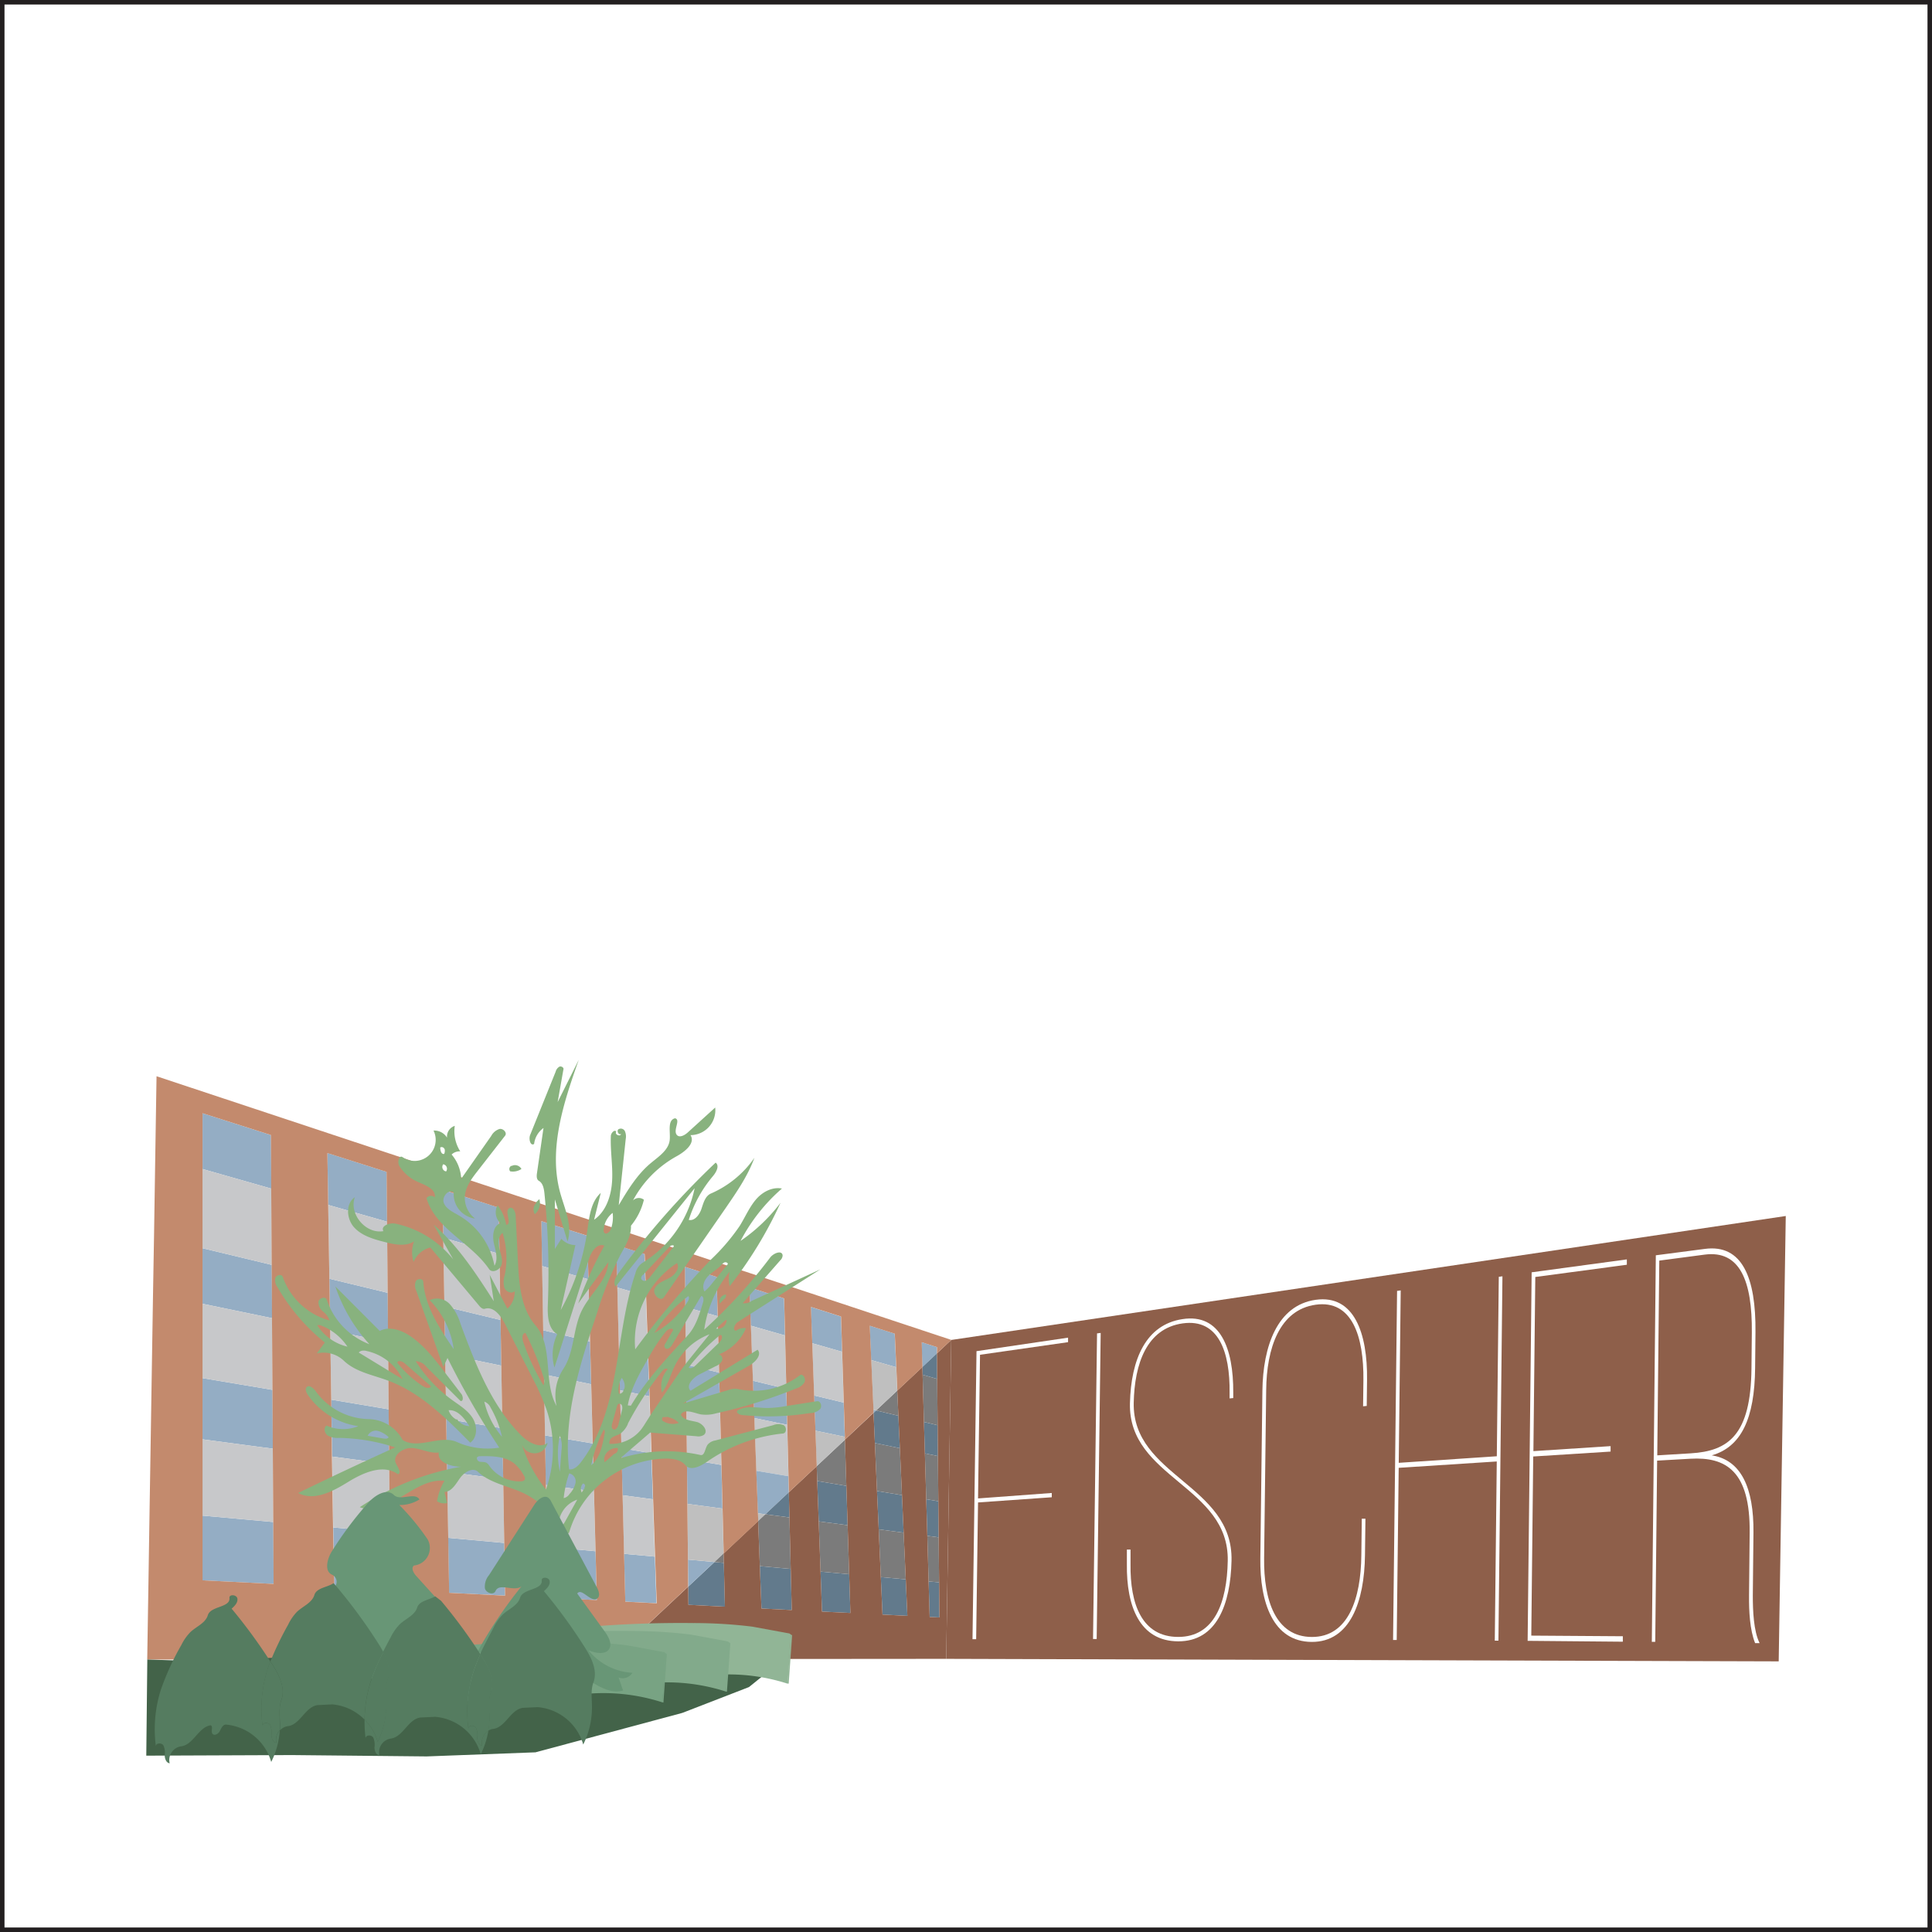 <svg xmlns="http://www.w3.org/2000/svg" viewBox="0 0 429.25 429.25"><rect x="0" y="0" width="429.25" height="429.25" fill="#333333" stroke="none"/><defs><style>.cls-1,.cls-7{fill:#fff;}.cls-1{stroke:#231f20;stroke-miterlimit:10;}.cls-2{fill:#8e5f4a;}.cls-3{fill:#94adc4;}.cls-4{fill:#c7c8ca;}.cls-5{fill:#627a8c;}.cls-6{fill:#7b7b7b;}.cls-8{fill:none;}.cls-9{fill:#bfbfbf;}.cls-10{fill:#c38a6d;}.cls-11{fill:#436349;}.cls-12{fill:#91b596;}.cls-13{fill:#82aa8b;}.cls-14{fill:#78a383;}.cls-15{fill:#88b27e;}.cls-16{fill:#689676;}.cls-17{fill:#557c60;}</style></defs><title>geofilter_square</title><g id="Layer_2" data-name="Layer 2"><g id="Layer_1-2" data-name="Layer 1"><rect class="cls-1" x="0.5" y="0.5" width="428.25" height="428.25"/><polygon class="cls-2" points="211.35 297.71 211.31 300.3 211.2 307.22 211.04 317.31 210.93 324.04 210.77 333.93 210.65 341.85 210.49 351.74 210.37 359.45 210.23 368.56 395.19 369.12 396.76 270.17 211.35 297.71"/><polygon class="cls-3" points="60.38 281.03 44.99 277.33 44.99 289.67 60.45 292.87 60.38 281.03"/><polygon class="cls-3" points="60.2 252.19 59.02 251.81 45 247.34 45 259.73 60.28 264.09 60.2 252.19"/><polygon class="cls-3" points="60.54 308.8 44.99 306.19 44.99 319.79 60.62 321.87 60.54 308.8"/><polygon class="cls-3" points="44.98 351.12 60.8 351.91 60.72 338.16 44.98 336.74 44.98 351.12"/><polygon class="cls-4" points="60.28 264.09 45 259.73 44.99 277.33 60.38 281.03 60.28 264.09"/><polygon class="cls-4" points="60.45 292.87 44.99 289.67 44.99 306.19 60.54 308.8 60.45 292.87"/><polygon class="cls-4" points="44.99 319.79 44.98 336.74 60.72 338.16 60.62 321.87 44.99 319.79"/><polygon class="cls-3" points="86.14 287.24 73.18 284.11 73.35 295.54 86.23 298.21 86.14 287.24"/><polygon class="cls-3" points="73.6 310.98 73.79 323.62 86.46 325.31 86.36 313.12 73.6 310.98"/><polygon class="cls-3" points="72.92 267.71 86 271.44 85.91 260.37 83.01 259.45 72.74 256.18 72.92 267.71"/><polygon class="cls-3" points="74.25 352.59 86.7 353.22 86.59 340.51 74.04 339.37 74.25 352.59"/><polygon class="cls-4" points="86.14 287.24 86 271.44 72.92 267.71 73.18 284.11 86.14 287.24"/><polygon class="cls-4" points="73.35 295.54 73.6 310.98 86.36 313.12 86.23 298.21 73.35 295.54"/><polygon class="cls-4" points="73.79 323.62 74.04 339.37 86.59 340.51 86.46 325.31 73.79 323.62"/><polygon class="cls-3" points="99.57 341.68 99.77 353.88 112.22 354.51 112.03 342.81 99.57 341.68"/><polygon class="cls-3" points="98.49 275.01 110.96 278.58 110.79 268.29 107.67 267.3 98.31 264.32 98.49 275.01"/><polygon class="cls-3" points="99.14 315.25 99.33 327.02 111.8 328.68 111.61 317.34 99.14 315.25"/><polygon class="cls-3" points="111.38 303.42 111.21 293.27 98.73 290.27 98.91 300.84 111.38 303.42"/><polygon class="cls-4" points="111.21 293.27 110.96 278.58 98.49 275.01 98.73 290.27 111.21 293.27"/><polygon class="cls-4" points="98.91 300.84 99.14 315.25 111.61 317.34 111.38 303.42 98.91 300.84"/><polygon class="cls-4" points="111.8 328.68 99.33 327.02 99.57 341.68 112.03 342.81 111.8 328.68"/><polygon class="cls-3" points="121.49 343.67 121.68 354.98 132.6 355.53 132.31 344.65 121.49 343.67"/><polygon class="cls-3" points="131.34 307.55 131.09 298.06 120.68 295.55 120.85 305.38 131.34 307.55"/><polygon class="cls-3" points="121.08 318.92 121.26 329.94 131.96 331.37 131.68 320.7 121.08 318.92"/><polygon class="cls-3" points="130.73 284.23 130.48 274.56 126.85 273.4 120.27 271.31 120.44 281.29 130.73 284.23"/><polygon class="cls-4" points="131.09 298.06 130.73 284.23 120.44 281.29 120.68 295.55 131.09 298.06"/><polygon class="cls-4" points="131.34 307.55 120.85 305.38 121.08 318.92 131.68 320.7 131.34 307.55"/><polygon class="cls-4" points="121.26 329.94 121.49 343.67 132.31 344.65 131.96 331.37 121.26 329.94"/><polygon class="cls-3" points="137.15 286.06 143.49 287.87 143.17 278.6 141.22 277.98 136.91 276.61 137.15 286.06"/><polygon class="cls-3" points="144.26 310.23 143.95 301.16 137.49 299.6 137.72 308.88 144.26 310.23"/><polygon class="cls-3" points="138.92 355.85 145.85 356.2 145.49 345.85 138.65 345.23 138.92 355.85"/><polygon class="cls-3" points="138.05 321.76 138.32 332.21 145.05 333.11 144.7 322.88 138.05 321.76"/><polygon class="cls-4" points="143.95 301.16 143.49 287.87 137.15 286.06 137.49 299.6 143.95 301.16"/><polygon class="cls-4" points="137.72 308.88 138.05 321.76 144.7 322.88 144.26 310.23 137.72 308.88"/><polygon class="cls-4" points="138.32 332.21 138.65 345.23 145.49 345.85 145.05 333.11 138.32 332.21"/><polygon class="cls-3" points="152.62 324.2 152.72 334.13 160.51 335.17 160.27 325.48 152.62 324.2"/><polygon class="cls-3" points="152.26 290.38 159.43 292.43 159.21 283.71 156.41 282.82 152.17 281.47 152.26 290.38"/><polygon class="cls-3" points="159.97 313.48 159.75 304.96 152.4 303.19 152.49 311.93 159.97 313.48"/><polygon class="cls-4" points="159.75 304.96 159.43 292.43 152.26 290.38 152.4 303.19 159.75 304.96"/><polygon class="cls-4" points="152.49 311.93 152.62 324.2 160.27 325.48 159.97 313.48 152.49 311.93"/><polygon class="cls-3" points="174.4 296.71 174.2 288.48 169.68 287.04 166.49 286.03 166.81 294.54 174.4 296.71"/><polygon class="cls-3" points="174.89 316.57 174.69 308.56 167.27 306.77 167.58 315.06 174.89 316.57"/><polygon class="cls-5" points="169.18 357.38 175.91 357.72 175.68 348.58 168.82 347.96 169.18 357.38"/><polygon class="cls-4" points="174.69 308.56 174.4 296.71 166.81 294.54 167.27 306.77 174.69 308.56"/><polygon class="cls-4" points="167.58 315.06 168.02 326.78 175.17 327.98 174.89 316.57 167.58 315.06"/><polygon class="cls-3" points="187.69 319.23 187.45 311.63 180.88 310.05 181.16 317.87 187.69 319.23"/><polygon class="cls-5" points="182.63 358.06 188.94 358.37 188.67 349.76 182.31 349.18 182.63 358.06"/><polygon class="cls-3" points="187.09 300.33 186.84 292.51 180.16 290.38 180.46 298.44 187.09 300.33"/><polygon class="cls-5" points="181.57 329.05 181.9 338.02 188.32 338.87 188.04 330.13 181.57 329.05"/><polygon class="cls-3" points="186.84 292.51 180.16 290.38 180.16 290.38 186.84 292.51 186.84 292.51"/><polygon class="cls-4" points="187.45 311.63 187.09 300.33 180.46 298.44 180.88 310.05 187.45 311.63"/><polygon class="cls-6" points="181.9 338.02 182.31 349.18 188.67 349.76 188.32 338.87 181.9 338.02"/><polygon class="cls-3" points="198.78 296.31 193.22 294.54 193.56 302.18 199.12 303.77 198.78 296.31"/><polygon class="cls-5" points="194.85 331.27 195.23 339.79 200.77 340.53 200.4 332.19 194.85 331.27"/><polygon class="cls-5" points="201.24 350.9 195.7 350.4 196.07 358.73 197.25 358.79 201.6 359.01 201.24 350.9"/><polygon class="cls-6" points="194.85 331.27 200.4 332.19 199.93 321.76 194.38 320.61 194.85 331.27"/><polygon class="cls-6" points="195.23 339.79 195.7 350.4 201.24 350.9 200.77 340.53 195.23 339.79"/><polygon class="cls-5" points="206.32 351.36 206.55 359.26 208.72 359.37 208.65 351.57 206.32 351.36"/><polygon class="cls-5" points="205.49 322.91 208.38 323.51 208.32 316.66 205.28 315.93 205.49 322.91"/><polygon class="cls-5" points="206.03 341.23 208.55 341.57 208.48 333.55 205.79 333.1 206.03 341.23"/><polygon class="cls-6" points="205.28 315.93 208.32 316.66 208.22 306.37 204.98 305.44 205.28 315.93"/><polygon class="cls-6" points="205.79 333.1 208.48 333.55 208.38 323.51 205.49 322.91 205.79 333.1"/><polygon class="cls-6" points="206.32 351.36 208.65 351.57 208.55 341.57 206.03 341.23 206.32 351.36"/><path class="cls-7" d="M233.68,331.71v.95l-16.38,1.15q-.21,15.19-.42,30.39h-.81q.45-32,.89-64l20.34-3v1L217.74,301q-.22,16-.44,31.92Z"/><path class="cls-7" d="M244.55,296.15q-.45,34-.89,68h-.81q.45-33.95.89-67.9Z"/><path class="cls-7" d="M274,309.38l0,1.24-.81.08,0-1.24c.11-9.08-2.45-16.56-10.44-15.43s-10.68,9-10.86,17.63c-.34,16.36,22.12,18.18,21.73,35.1-.22,9.7-3.29,17.94-11.85,17.91s-11.52-7.79-11.4-17.14l0-3.25.81,0,0,3.25c-.12,8.87,2.53,16.16,10.6,16.16s10.83-7.68,11-16.88c.35-16.63-22.11-18.43-21.73-35,.23-9.86,3.57-17.51,11.68-18.73C271.13,291.77,274.07,299.66,274,309.38Z"/><path class="cls-7" d="M303.73,306.56l-.07,5.81-.81.08.07-5.8c.11-9.74-2.53-17.9-10.6-16.77s-10.92,9.7-11,19q-.23,18.66-.46,37.31c-.11,9.32,2.53,17.48,10.6,17.51s10.92-8.47,11-18.19l.1-8.08.81,0-.1,8.09c-.12,10.28-3.29,19.33-11.85,19.28s-11.52-8.73-11.4-18.55q.23-18.63.46-37.26c.12-9.85,3.29-19,11.85-20.2S303.85,296.26,303.73,306.56Z"/><path class="cls-7" d="M310.76,326.12q-.22,19.12-.44,38.25h-.81q.45-38.78.89-77.56l.81-.11q-.22,19.16-.44,38.31l21.79-1.46q.22-19.94.44-39.87l.81-.11q-.45,40.47-.89,80.95h-.81q.22-19.9.44-39.81Z"/><path class="cls-7" d="M357.84,321.3v1.21l-17.19,1.09q-.22,19.9-.43,39.8l20.34.14c0,.48,0,.73,0,1.21l-21.15-.19q.45-40.94.89-81.88l21.15-2.87V281l-20.34,2.72q-.21,19.34-.42,38.69Z"/><path class="cls-7" d="M378.77,277.48c8.31-1.11,11.38,6.38,11.26,18.48l-.08,8c-.11,11.21-3.08,17.51-9.63,19.39,6.52,1,9.36,7.23,9.26,17.15l-.14,14c0,3.31.16,7.88,1.51,10.57h-1c-1.18-2.94-1.38-7.13-1.35-10.56l.14-14c.14-13.72-5.31-16.85-13.14-16.41l-7.42.42q-.21,20.13-.42,40.26H367q.45-42.94.89-85.88Zm-3.13,45.42c8.39-.5,13.35-4.08,13.5-18.84l.08-8c.11-11.45-2.64-18.34-10.47-17.31l-10.09,1.33q-.22,21.64-.45,43.27Z"/><polygon class="cls-8" points="160.27 325.48 159.97 313.48 159.75 304.96 159.43 292.43 159.21 283.71 156.41 282.82 152.17 281.47 152.26 290.38 152.4 303.19 152.49 311.93 152.62 324.2 152.72 334.13 160.51 335.17 160.27 325.48"/><polygon class="cls-8" points="174.89 316.57 174.69 308.56 174.4 296.71 174.2 288.48 169.68 287.04 166.49 286.03 166.81 294.54 167.27 306.77 167.58 315.06 168.02 326.78 175.17 327.98 174.89 316.57"/><polygon class="cls-8" points="198.78 296.31 193.22 294.54 193.56 302.18 199.12 303.77 198.78 296.31"/><polygon class="cls-8" points="187.45 311.63 187.09 300.33 186.84 292.51 180.16 290.38 180.46 298.44 180.88 310.05 181.16 317.87 187.69 319.23 187.45 311.63"/><polygon class="cls-8" points="205.28 315.93 205.49 322.91 205.79 333.1 206.03 341.23 206.32 351.36 206.55 359.26 208.72 359.37 208.65 351.57 208.55 341.57 208.48 333.55 208.38 323.51 208.32 316.66 208.22 306.37 204.98 305.44 205.28 315.93"/><polygon class="cls-8" points="194.85 331.27 195.23 339.79 195.7 350.4 196.07 358.73 197.25 358.79 201.6 359.01 201.24 350.9 200.77 340.53 200.4 332.19 199.93 321.76 194.38 320.61 194.85 331.27"/><polygon class="cls-8" points="169.18 357.38 175.91 357.72 175.68 348.58 168.82 347.96 169.18 357.38"/><polygon class="cls-8" points="181.9 338.02 182.31 349.18 182.63 358.06 188.94 358.37 188.67 349.76 188.32 338.87 188.04 330.13 181.57 329.05 181.9 338.02"/><polygon class="cls-8" points="60.62 321.87 60.54 308.8 60.45 292.87 60.38 281.03 60.28 264.09 60.2 252.19 59.02 251.81 45 247.34 45 259.73 44.99 277.33 44.99 289.67 44.99 306.19 44.99 319.79 44.98 336.74 44.98 351.12 60.8 351.91 60.72 338.16 60.62 321.87"/><polygon class="cls-8" points="86.46 325.31 86.36 313.12 86.23 298.21 86.14 287.24 86 271.44 85.91 260.37 83.01 259.45 72.74 256.18 72.92 267.71 73.18 284.11 73.35 295.54 73.6 310.98 73.79 323.62 74.04 339.37 74.25 352.59 86.7 353.22 86.59 340.51 86.46 325.31"/><polygon class="cls-8" points="131.96 331.37 131.68 320.7 131.34 307.55 131.09 298.06 130.73 284.23 130.48 274.56 126.85 273.4 120.27 271.31 120.44 281.29 120.68 295.55 120.85 305.38 121.08 318.92 121.26 329.94 121.49 343.67 121.68 354.98 132.6 355.53 132.31 344.65 131.96 331.37"/><polygon class="cls-8" points="111.8 328.68 111.61 317.34 111.38 303.42 111.21 293.27 110.96 278.58 110.79 268.29 107.67 267.3 98.31 264.32 98.49 275.01 98.73 290.27 98.91 300.84 99.14 315.25 99.33 327.02 99.57 341.68 99.77 353.88 112.22 354.51 112.03 342.81 111.8 328.68"/><polygon class="cls-8" points="145.05 333.11 144.7 322.88 144.26 310.23 143.95 301.16 143.49 287.87 143.17 278.6 141.22 277.98 136.91 276.61 137.15 286.06 137.49 299.6 137.72 308.88 138.05 321.76 138.32 332.21 138.65 345.23 138.92 355.85 145.85 356.2 145.49 345.85 145.05 333.11"/><polygon class="cls-5" points="152.91 352.51 152.95 356.56 161.06 356.97 160.82 347.24 158.74 347.05 152.91 352.51"/><polygon class="cls-3" points="152.85 346.51 152.91 352.51 158.74 347.05 152.85 346.51"/><polygon class="cls-9" points="152.72 334.13 152.85 346.51 158.74 347.05 160.77 345.14 160.51 335.17 152.72 334.13"/><polygon class="cls-6" points="160.82 347.24 160.77 345.14 158.74 347.05 160.82 347.24"/><polygon class="cls-3" points="168.02 326.78 168.38 336.22 170.05 336.44 175.26 331.55 175.17 327.98 168.02 326.78"/><polygon class="cls-5" points="175.4 337.15 175.26 331.55 170.05 336.44 175.4 337.15"/><polygon class="cls-9" points="168.38 336.22 168.44 337.94 170.05 336.44 168.38 336.22"/><polygon class="cls-6" points="168.44 337.94 168.82 347.96 175.68 348.58 175.4 337.15 170.05 336.44 168.44 337.94"/><polygon class="cls-6" points="181.57 329.05 188.04 330.13 187.72 319.87 181.45 325.75 181.57 329.05"/><polygon class="cls-9" points="181.16 317.87 181.45 325.75 187.72 319.87 187.69 319.23 181.16 317.87"/><polygon class="cls-5" points="194.08 313.9 194.38 320.61 199.93 321.76 199.6 314.56 194.65 313.37 194.08 313.9"/><polygon class="cls-3" points="194.05 313.22 194.08 313.9 194.65 313.37 194.05 313.22"/><polygon class="cls-6" points="199.6 314.56 199.35 308.96 194.65 313.37 199.6 314.56"/><polygon class="cls-9" points="193.56 302.18 194.05 313.22 194.65 313.37 199.35 308.96 199.12 303.77 193.56 302.18"/><polygon class="cls-3" points="204.76 298.21 204.93 303.73 208.17 300.69 208.15 299.29 204.76 298.21"/><polygon class="cls-5" points="204.98 305.44 208.22 306.37 208.17 300.69 204.93 303.73 204.98 305.44"/><polygon class="cls-2" points="208.17 300.69 208.22 306.37 208.32 316.66 208.38 323.51 208.48 333.55 208.55 341.57 208.65 351.57 208.72 359.37 206.55 359.26 206.32 351.36 206.03 341.23 205.79 333.1 205.49 322.91 205.28 315.93 204.98 305.44 204.93 303.73 199.35 308.96 199.6 314.56 199.93 321.76 200.4 332.19 200.77 340.53 201.24 350.9 201.6 359.01 197.25 358.79 196.07 358.73 195.7 350.4 195.23 339.79 194.85 331.27 194.38 320.61 194.08 313.9 187.72 319.87 188.04 330.13 188.32 338.87 188.67 349.76 188.94 358.37 182.63 358.06 182.31 349.18 181.9 338.02 181.57 329.05 181.45 325.75 175.26 331.55 175.4 337.15 175.68 348.58 175.91 357.72 169.18 357.38 168.82 347.96 168.44 337.94 160.77 345.14 160.82 347.24 161.06 356.97 152.95 356.56 152.91 352.51 135.73 368.62 210.23 368.56 210.37 359.45 210.49 351.74 210.65 341.85 210.77 333.93 210.93 324.04 211.04 317.31 211.2 307.22 211.31 300.3 211.35 297.71 208.17 300.69"/><path class="cls-10" d="M152.85,346.51l-.13-12.38-.1-9.93-.13-12.27-.09-8.74-.13-12.81-.09-8.91,4.25,1.35,2.8.89.22,8.72.32,12.53.22,8.52.3,12,.25,9.69.25,10,7.68-7.2-.07-1.73-.36-9.44-.44-11.72-.31-8.29-.46-12.24-.32-8.51,3.19,1,4.52,1.44.2,8.23.29,11.85.2,8,.28,11.4.09,3.58,6.19-5.8-.29-7.88-.29-7.82-.42-11.61-.29-8.06,6.68,2.13.25,7.83.36,11.3.24,7.59,0,.65,6.36-6,0-.68-.49-11-.34-7.64,5.56,1.77.34,7.46.23,5.19,5.58-5.23-.16-5.52,3.39,1.08v1.4l3.18-3L34.78,239.12l-.08,4.94-.2,12.66-.28,18L34,287.4l-.27,16.92-.22,13.95-.28,17.41L33,350.51l-.29,18.2,103-.09,17.18-16.11ZM45,351.12V247.34l14,4.46,1.19.38.07,11.91.1,16.94.07,11.84.1,15.93.08,13.07.1,16.29.08,13.75Zm29.27,1.48L74,339.37l-.25-15.75L73.6,311l-.24-15.44-.18-11.43-.26-16.41-.18-11.53L83,259.45l2.89.92.1,11.08.14,15.79.09,11,.13,14.9.11,12.2.13,15.2.11,12.71Zm25.52,1.29-.2-12.19L99.33,327l-.19-11.77-.23-14.42-.17-10.57L98.49,275l-.17-10.69,9.36,3,3.12,1,.17,10.29.24,14.69.17,10.15.23,13.92.19,11.34.23,14.13.19,11.69Zm21.91,1.1-.19-11.31-.23-13.73-.19-11-.23-13.54-.17-9.83-.24-14.27-.17-10,6.58,2.09,3.63,1.15.25,9.67.36,13.83.25,9.49.34,13.14.28,10.67.35,13.28.28,10.88Zm17.23.87-.27-10.63-.33-13-.26-10.45-.33-12.89-.24-9.27-.34-13.54-.24-9.45,4.31,1.37,2,.62.32,9.27.46,13.28.31,9.07.44,12.65.35,10.24.44,12.74.36,10.35Z"/><polygon class="cls-11" points="32.5 390.07 64.89 389.94 94.8 390.24 118.97 389.33 151.6 380.57 166.41 374.83 174.26 368.49 119.6 365.58 44.05 369.09 32.73 368.71 32.5 390.07"/><path class="cls-12" d="M175.39,362.92l-2.24-.41-1.46-.27-4.52-.83a107.42,107.42,0,0,0-13.13-.8q-12.29-.14-24.55.94l1.08,1a29,29,0,0,0-8.32.67l3.56.8a14,14,0,0,0-6.2,1.54l6.07.21a7.39,7.39,0,0,1-2.37.72,1.87,1.87,0,0,0-1.22,2.17,2.24,2.24,0,0,1,.16.76c-.07.65-.9.84-1.55,1s-1.44.63-1.16,1.23a13.59,13.59,0,0,1,10.29,0l-1.18-1.25c7,2.12,14.67.27,22,1.27,2.19.3,4.38.85,6.57.61a42.67,42.67,0,0,1,17.78,1.8l.77-10.88Z"/><path class="cls-12" d="M175.72,363.16,174.95,374l.28.09.76-10.77Z"/><path class="cls-13" d="M161.66,364.67l-2.24-.41L158,364l-4.52-.83a107.42,107.42,0,0,0-13.13-.8q-12.29-.14-24.55.94l1.08,1a29,29,0,0,0-8.32.67l3.56.8a14,14,0,0,0-6.2,1.54l6.07.21a7.39,7.39,0,0,1-2.37.72,1.87,1.87,0,0,0-1.22,2.17,2.24,2.24,0,0,1,.16.76c-.07.65-.9.84-1.55,1s-1.44.63-1.16,1.23a13.59,13.59,0,0,1,10.29,0l-1.18-1.25c7,2.12,14.67.27,22,1.27,2.19.3,4.38.85,6.57.61a42.67,42.67,0,0,1,17.78,1.8l.77-10.88Z"/><path class="cls-13" d="M162,364.91l-.77,10.88.28.09.76-10.77Z"/><path class="cls-14" d="M147.56,367.07l-2.24-.41-1.46-.27-4.52-.83a107.42,107.42,0,0,0-13.13-.8q-12.29-.14-24.55.94l1.08,1a29,29,0,0,0-8.32.67l3.56.8a14,14,0,0,0-6.2,1.54l6.07.21a7.39,7.39,0,0,1-2.37.72,1.87,1.87,0,0,0-1.22,2.17,2.24,2.24,0,0,1,.16.76c-.07.65-.9.84-1.55,1s-1.44.63-1.16,1.23a13.59,13.59,0,0,1,10.29,0l-1.18-1.25c7,2.12,14.67.27,22,1.27,2.19.3,4.38.85,6.57.61a42.67,42.67,0,0,1,17.78,1.8l.77-10.88Z"/><path class="cls-14" d="M147.89,367.31l-.77,10.88.28.09.76-10.77Z"/><path class="cls-15" d="M92.36,302.42a31.2,31.2,0,0,0,8.05,8.6c1.65,1.2,3.47,2.28,4.57,4s1.15,4.33-.5,5.51c-5.41-5.48-11.06-11.13-18.29-13.8-3.39-1.26-7.2-1.91-9.81-4.42a6.54,6.54,0,0,0-6-1.6l1.79-2.43A44.15,44.15,0,0,1,61.66,286a2.59,2.59,0,0,1-.49-2.06c.24-.69,1.41-.93,1.65-.25a15.34,15.34,0,0,0,10.41,9.7,4.35,4.35,0,0,0-1.47-2,2.6,2.6,0,0,1-1-2.23c.19-.83,1.59-1.18,1.85-.37a16,16,0,0,0,9.47,9.87,36.17,36.17,0,0,1-7.57-12.84l9.86,9.89c2.29-1.2,5.13-.09,7.22,1.45,3,2.18,5.25,5.15,7.49,8.08l3.43,4.48c.42.55.47,1.73-.2,1.54l-7.57-7.57a3.21,3.21,0,0,0-2.37-1.27m-10.94-2.27a2.49,2.49,0,0,0-1-.05,1.4,1.4,0,0,0-.73.4l9.73,5.93a11.57,11.57,0,0,0-8-6.27M95.76,308l-5.91-5.15c-.48-.42-1.45-.71-1.58-.08A24.44,24.44,0,0,0,94,308c.58.39,1.61.61,1.79-.07M77.2,299.21a12.33,12.33,0,0,0-5.72-4.65,1.5,1.5,0,0,0-1-.12,10.93,10.93,0,0,0,6.77,4.77m24.29,16.11a3.45,3.45,0,0,0,2.74,1.54c-1.09-1.73-2.58-3.68-4.61-3.54a3.59,3.59,0,0,0,1.72,2.07Z"/><path class="cls-15" d="M180.07,313.95c-.87.12-1.73.24-2.6.35a57.57,57.57,0,0,1-12.66.08c-.55-.06-1.3-.46-1-.95,1.87-1.24,4.33-.63,6.58-.6a24,24,0,0,0,4.06-.4l7.06-1.11c.79-.12,1.2,1.08.72,1.72A3.07,3.07,0,0,1,180.07,313.95Z"/><path class="cls-15" d="M119.11,267.12l.72-.7a3.19,3.19,0,0,1-1,3.34,2,2,0,0,1,.39-2.54Z"/><path class="cls-15" d="M113.66,259.06a1.62,1.62,0,0,1,2.19.66,3.38,3.38,0,0,1-2.51.52.8.8,0,0,1,.29-1.23Z"/><path class="cls-15" d="M160.65,288.9l-.76.71a1.61,1.61,0,0,1,1.41-2,1.08,1.08,0,0,1-.68,1.18Z"/><path class="cls-15" d="M100.69,279.79l-4.33-7.69c5.44,4.74,9.43,10.9,13.35,17l-.91-5.87,3.93,7.52a5.06,5.06,0,0,0,1.62-3.9c-.64.71-1.94.16-2.29-.73a5.05,5.05,0,0,1,.09-2.83,19.19,19.19,0,0,0-.48-9.36c-1,.7-1,2.21-.73,3.41s.83,2.44.5,3.64-2.11,2-2.81.94c-4-5.84-11.9-8.93-13.87-15.72a1.23,1.23,0,0,1,1.84-.17c.31-1.82-2.07-2.7-3.77-3.44a9.21,9.21,0,0,1-4.09-3.5c-.53-.84-.11-2.54.7-2a4.68,4.68,0,0,0,6.88-5.9,3.31,3.31,0,0,1,3,1.57,2.5,2.5,0,0,1,1.72-2.62,8.31,8.31,0,0,0,1.22,5.67,2.56,2.56,0,0,0-1.92.7,8.92,8.92,0,0,1,2.13,5.39l6.67-9.52a3.17,3.17,0,0,1,1.86-1.55c.82-.13,1.73.84,1.22,1.5l-6.14,7.88c-1.23,1.58-2.51,3.27-2.77,5.26a5.77,5.77,0,0,0,2.23,5.26,5.44,5.44,0,0,1-4.73-5.79c-1.13-.9-2.71,1-2.2,2.33s2,2,3.25,2.73a16.43,16.43,0,0,1,8,11.22c.88-1.47.24-3.32-.13-5s-.16-3.88,1.46-4.44a3.31,3.31,0,0,1-.64-4,10,10,0,0,1,1.92,4.35c1.45-.13-.59-3.2.76-3.74.79-.32,1.3.86,1.34,1.72l.51,10.24c.25,5,.65,10.37,3.91,14.14,4.08,4.74,1.6,12.45,4.67,17.9a10.7,10.7,0,0,1,1.48-8.22c2.54-3.84,2.11-9,4.17-13.09,1.84-3.68,5.63-6.57,5.86-10.67q-3.37,4.59-6.71,9.2a84,84,0,0,1,5.83-12.86c-1.65-.64-3,1.46-3.49,3.14l-7.61,23.95a10.52,10.52,0,0,1,.62-7.4c-2.09-1.28-2.19-4.22-2.09-6.67a175.78,175.78,0,0,0-.76-24.66c-.11-1-.32-2.23-1.23-2.75-.54-.3-.52-1.07-.43-1.68l1.45-10.06a5.08,5.08,0,0,0-2.08,3.54c-.82.56-1.25-1.1-.88-2l5.67-14.07a1.81,1.81,0,0,1,.83-1.1c.44-.18,1.07.23.88.67l-1.27,7.2,4.69-9.39c-3.38,9.55-6.8,19.83-4.11,29.6,1,3.56,2.76,7.26,1.61,10.77l-2.81-9.35,0,11,1.44-2.26a4.23,4.23,0,0,0,3.12,1.4l-3.26,14.45a51.42,51.42,0,0,0,5.9-17.6c.43-3,.75-6.42,3-8.44L132,271c2.71-1.89,3.82-5.4,4-8.69s-.42-6.6-.28-9.9c0-.71.92-1.6,1.19-.94-.43.58.94,1.18,1.07.46-.49.33-1-.6-.61-1a1,1,0,0,1,1.48.42,3,3,0,0,1,.17,1.73l-1.55,14.69c2-3.37,4.09-6.82,7.11-9.34,1.76-1.47,4-2.91,4.22-5.19.17-1.78-.56-4.36,1.18-4.78,1.33.3-.48,2.62.38,3.68.59.72,1.74.11,2.43-.52l6.11-5.55a5.53,5.53,0,0,1-5.49,6.13c1.15,1.79-1.23,3.69-3.1,4.71a24.21,24.21,0,0,0-9.67,9.81,1.81,1.81,0,0,1,2.42-.16,14.15,14.15,0,0,1-2.87,5.76c.08,2.39-1.29,4.54-2.43,6.64a78.21,78.21,0,0,0-5.06,12.62c-3.78,11.3-7.62,23-6.26,34.88,1.08.15,2-.76,2.65-1.62,8.9-11.65,7.4-28,12.07-41.88a4,4,0,0,1,1.48-2.32A25.45,25.45,0,0,0,154.33,264l-17.55,21.84c-.62-.93,0-2.15.7-3.05A178.81,178.81,0,0,1,159,258.31c.91.7.14,2.13-.6,3a28.43,28.43,0,0,0-5.37,9.73c1.34.28,2.38-1.17,2.82-2.47s.83-2.84,2.09-3.39a22.81,22.81,0,0,0,9.67-7.93c-1.48,4.07-4,7.68-6.44,11.24l-13.65,19.72c-.79,1.14-2.63-.61-2.07-1.88s2.06-1.74,3.28-2.4,2.39-2.11,1.68-3.3a20.77,20.77,0,0,0-9.28,19.17,193.15,193.15,0,0,1,16.88-20,45.65,45.65,0,0,0,6.32-7.4c1.19-1.91,2.07-4,3.51-5.76s3.69-3,5.89-2.57a39.92,39.92,0,0,0-9.19,11.63,38.34,38.34,0,0,0,8.88-8.47,90.93,90.93,0,0,1-11.3,18.53,6.78,6.78,0,0,1,0-3.23,25.84,25.84,0,0,0-5.65,12.89,114.15,114.15,0,0,0,14.63-16c.73-1,2.63-1.73,2.78-.52a1.56,1.56,0,0,1-.53,1.13l-8.34,9.51a2.67,2.67,0,0,0,2-.51l15.25-7L164,293.67c-.76.48-1.37,1.89-.47,2a2.85,2.85,0,0,1,2.22-.57,10.93,10.93,0,0,1-6.08,5.83c.64,0,1,.84.74,1.43a2.87,2.87,0,0,1-1.46,1.21l-3.53,1.78c-1.45.73-3.12,2.48-2,3.65l14.9-9.12c1,1.1-.46,2.72-1.76,3.47l-14.87,8.5,10.1-3a4.13,4.13,0,0,1,2.1-.25,16.75,16.75,0,0,0,14-3.18c.78,0,1.18,1.06.82,1.75a3.34,3.34,0,0,1-1.85,1.33,111.63,111.63,0,0,1-17.71,5.5,8.16,8.16,0,0,1-3.49.24c-1.55-.34-3.63-1.34-4.38.07.57,1.22,2.22,1.3,3.52,1.62s2.63,1.94,1.63,2.84a2.23,2.23,0,0,1-1.69.33l-10.29-.81L137.82,324a34.75,34.75,0,0,1,17.79-.73c1,.23,1-1.48,1.64-2.33a2.81,2.81,0,0,1,1.68-.9l12.84-3.39a3,3,0,0,1,2.35,0c.68.43.66,1.76-.15,1.84a35.93,35.93,0,0,0-16.9,6.29c-1.46,1-3.63,2.11-4.79.75-1-1.21-2.78-1.46-4.36-1.46a22.88,22.88,0,0,0-21.44,16.31c-.18.65-1.28.45-1.5-.19a2.43,2.43,0,0,1,.44-1.9l2.83-5.1a6.18,6.18,0,0,0-4.17,6,17.26,17.26,0,0,0-7.77-7.45c-3.38-1.61-7.38-2.17-10.11-4.73-1.17-1.1-3.06.08-4,1.4s-1.84,3-3.44,3.08l.58,2.45a2.83,2.83,0,0,1-2.24-.4A13.1,13.1,0,0,1,98.75,329c-6.73-.71-12.45,8.19-18.81,5.87a59.49,59.49,0,0,1,22.49-9c-2.24,0-5.33-.95-4.93-3.15-2,.25-3.93-.88-5.94-1s-4.49,1.65-3.58,3.45c.42.84,1.31,2.09.42,2.37-3.22-2.33-7.69-.36-11.07,1.73s-7.59,4.34-11.08,2.44Q77,326.47,87.81,321.58a42.47,42.47,0,0,0-12.46-2.11,4.46,4.46,0,0,1-2.53-.52c-.72-.5-1-1.71-.28-2.22a9,9,0,0,0,7.07.13,16.38,16.38,0,0,1-11.25-7c-.36-.54-.65-1.34-.15-1.75s1.43.27,1.88.92a14.91,14.91,0,0,0,11.86,6.27,8.74,8.74,0,0,1,7.5,4.62c3.46,2.23,8.31-1.22,12.07.47a16.68,16.68,0,0,0,9.41,1.25,188,188,0,0,1-11.5-19.93l-.93,2-6-16.9a2.66,2.66,0,0,1-.12-2.15c.36-.65,1.61-.64,1.66.1.39,5.54,3.64,10.41,6.77,15a19.53,19.53,0,0,0-5.34-10.89,3.87,3.87,0,0,1,4.48.9,11.33,11.33,0,0,1,2.34,4.28c3.3,8.89,6.78,18.06,13.45,24.8,1.59,1.61,4.16,3.1,5.94,1.71a3,3,0,0,1-5.78.26,32.16,32.16,0,0,0,5.4,10.12,27.35,27.35,0,0,0,.11-17.81,54.26,54.26,0,0,0-3.12-7l-6.1-12c-.92-1.81-2.52-3.94-4.46-3.35-.48.15-.94-.28-1.26-.67L95.62,277.17a5.34,5.34,0,0,0-3.72,3.21,6.9,6.9,0,0,1,.1-4.58c-1.85,1.22-4.3.72-6.45.17-2.47-.63-5.09-1.35-6.83-3.23s-2-5.32.12-6.74c-1.36,3.74,2.44,8.24,6.35,7.53-.68-1.15,1.36-1.93,2.66-1.66a22.42,22.42,0,0,1,12.83,7.92m38.85,36.52a5.35,5.35,0,0,1-1.64,2.17c-.52.34-1.15.47-1.69.79a1.43,1.43,0,0,0-.8,1.53,8.51,8.51,0,0,0,7-3.14,16.73,16.73,0,0,0,1-1.48c.34-.53.69-1.06,1-1.58l1.76-2.6.39-.58,3.14-4.64c.72-1.07,1.44-2.13,2.21-3.16.59-.79,1.21-1.56,1.83-2.33l3.91-4.84a14.19,14.19,0,0,0-7.66,6.9c-1,2-1.53,4.29-2.9,6.06a5.63,5.63,0,0,1,1.27-5.18c-.32-.38-.92,0-1.23.41a72.34,72.34,0,0,0-7.63,11.68m13.17-19.47c1.91-2,2.76-4.84,3.55-7.52.16-.54.13-1.36-.42-1.38l-6.48,10.88c-.32.54-1,1.15-1.47.71s-.11-.87.12-1.27l1.61-2.78c-.26-.58-1.15-.17-1.57.31a37.29,37.29,0,0,0-3.71,5.52c-2,3.45-4.1,7-4.81,10.93l.69.06c3.41-5.7,8-10.6,12.49-15.46M106.09,323.7c-.37.33.06,1,.55,1.07s1,0,1.46.24a2.26,2.26,0,0,1,.67.72,8.22,8.22,0,0,0,6.91,3.4c.38,0,.83-.12.95-.48a1,1,0,0,0-.2-.76,9.87,9.87,0,0,0-2.07-2.65c-2.06-1.71-5-1.75-7.67-1.7a.88.88,0,0,0-.58.15m14.64-15.9a2.57,2.57,0,0,0-.06-2,64.94,64.94,0,0,0-3.94-9.64c-.77.08-.77,1.21-.52,1.95a49.76,49.76,0,0,0,4.52,9.69m24.66-11.65a21,21,0,0,0,7.33-6.87c.26-.39.49-.93.2-1.3a29,29,0,0,0-7.54,8.17m-2.55-12.9a1.1,1.1,0,0,0-.4.79.75.75,0,0,0,1,.51,2.17,2.17,0,0,0,1-.83l5.25-6.78c.08-.39-.6-.28-.88,0l-5.92,6.3m11.63,20.15,5.39-5.23c.48-.46.76-1.53.09-1.55a42.44,42.44,0,0,0-7,7.22c.44.37,1.09,0,1.5-.44m2-16.43a11.2,11.2,0,0,0,1.67-1.77l3.53-4.33c0-.32-.45-.47-.75-.37a2,2,0,0,0-.73.61c-.86.93-2,1.53-2.89,2.43s-1.46,2.34-.81,3.42m-30,45a5.26,5.26,0,0,0,1.34-2.47,1.81,1.81,0,0,0-1.41-2.11,24.52,24.52,0,0,0-1.22,5.49,2,2,0,0,0,1.29-.92m-15-12.71a23.09,23.09,0,0,0-2.54-6.5,2.43,2.43,0,0,0-1.39-1.31,18.41,18.41,0,0,0,3.93,7.81m22.67,0,.18-.95c0-.26,0-.65-.29-.57a31.2,31.2,0,0,0-2.74,7.83c1.83-1.48,2.4-4,2.85-6.31m2.06-1.65c.53.26,1-.48,1.12-1l.81-3.27a1.75,1.75,0,0,0,0-1,.6.6,0,0,0-.83-.36.88.88,0,0,0-.28.51L136,316.31c-.12.45-.18,1,.24,1.25m-2-43.71c.37.58,1.24-.1,1.47-.74a7.77,7.77,0,0,0,.41-3.63,5.16,5.16,0,0,0-2,3.84.91.91,0,0,0,.1.53M81.71,319l3.49.61c.42.07,1,.08,1.14-.31A5.71,5.71,0,0,0,84,317.93a2,2,0,0,0-2.28,1M124.39,327l.35-4.73a6.15,6.15,0,0,0-.36-3.29,18.84,18.84,0,0,0,0,8m11.92-3.91a1.12,1.12,0,0,0,.95-1.34c-1.7-.21-3.52,1.54-2.9,3.14l2-1.75m12.18-8.31-1.29.05a.79.79,0,0,0-.09.76,4,4,0,0,0,3.66.52,4.38,4.38,0,0,0-2.3-1.25m-9.8-6.29a2.76,2.76,0,0,0-.57-2.45,4.94,4.94,0,0,0-.63,3.51,1,1,0,0,0,1.06-1m22.58-15.32-2.06,1.85a2,2,0,0,0,2.36-1.91M98.73,255.26a.64.64,0,0,0-.92-.31c0,.65.24,1.59.88,1.42a1.7,1.7,0,0,0,.08-1.13m.36,5a1,1,0,0,0-.66-1.56,1,1,0,0,0,.68,1.59m30.67,70.23a.51.51,0,0,0-.3-.89,1.81,1.81,0,0,0-.28,2l.66-1Z"/><path class="cls-16" d="M109.94,374.84l-6.84,3.62a1.88,1.88,0,0,1-.92.3c-.77,0-1.19-1-.95-1.75a3.87,3.87,0,0,1,1.5-1.7A96.47,96.47,0,0,0,115,364.13c.58-.63.82-2,0-2a9.23,9.23,0,0,1-9,5,101.66,101.66,0,0,1,9.88-14.7c-1.6,1.34-4.93-.86-5.78,1.05-.43,1-2.09.46-2.36-.57a3.92,3.92,0,0,1,.91-2.95l10-15.54c.74-1.14,2.16-2.43,3.23-1.6a2.47,2.47,0,0,1,.6.83l10.17,19.1c.42.79.76,1.95,0,2.43-1.42.91-3.43-2.51-4.4-1.13l6.11,8.44c.87,1.2,1.75,2.82.9,4s-3,.82-4.5.17a13.44,13.44,0,0,0,9.76,5,2.57,2.57,0,0,1-3.08,1.05l1,2.89c-4.06,1.12-7.57-2.84-11.49-4.38C121.41,369.16,115.24,372,109.94,374.84Z"/><path class="cls-16" d="M87.51,332.15c1.45,1.43,4.65-.74,5.68,1a8.12,8.12,0,0,1-4.47,1.23A53.08,53.08,0,0,1,95,342,3.92,3.92,0,0,1,92,347.82c-.72.49-.17,1.6.41,2.25l5.26,5.82a3.05,3.05,0,0,1,.71,1,2.1,2.1,0,0,1-1.37,2.4,6.12,6.12,0,0,1-3,.16l-3.28,3.23a8.4,8.4,0,0,1,7.81,4.81c.43,1,.14,2.6-.87,2.35-5.29-1.33-10.47,4-15.81,2.94-5.52-1.14-10.26,4-15.72,5.39a1.62,1.62,0,0,1-1.23,0c-.76-.46-.4-1.61,0-2.38l6-10.37a3.16,3.16,0,0,1-1.87,1.32c-.78.09-1.62-.79-1.19-1.45,1-1.54-1.42-3.38-1.07-5.19a3.57,3.57,0,0,1,1.4-1.87l4.81-4.09a5.12,5.12,0,0,0,1.66-2,1.76,1.76,0,0,0-.79-2.24c-1.86-.71-1.2-3.49-.16-5.18A79.52,79.52,0,0,1,81.71,334C83.21,332.27,85.88,330.55,87.51,332.15Z"/><path class="cls-17" d="M85.18,367.07c-.33-.63-.7-1.25-1.07-1.83a116.88,116.88,0,0,0-9-12.34l-1-1.17c-1.16.91-3.78,1-4.26,2.64-.53,1.76-2.56,2.49-3.89,3.76A11.15,11.15,0,0,0,64,361a70.75,70.75,0,0,0-3.92,8.13l.39.59c1.53,2.41,3,5.3,2.05,8-.61,1.69-.33,3.55-.31,5.34,0,.46,0,.93,0,1.39a2.82,2.82,0,0,1,1.74-.93c2.73-.32,3.85-4.26,6.57-4.68l3.31-.16A11.38,11.38,0,0,1,81,382.07a29.11,29.11,0,0,1,1.31-8.32A43.35,43.35,0,0,1,85.18,367.07Z"/><path class="cls-17" d="M107.14,387.85c-.75-.09-1.09-1-1.1-1.76a4.05,4.05,0,0,0-.29-2.22c-.42-.63-1.7-.57-1.68.19a29.13,29.13,0,0,1,1.08-12.47,36.15,36.15,0,0,1,1.58-4.07A116.88,116.88,0,0,0,98,355.67l-1.3-1c-1.25.76-3.54,1-4,2.46-.53,1.76-2.56,2.49-3.89,3.76a11.15,11.15,0,0,0-2,2.87c-.59,1.09-1.17,2.19-1.73,3.29,1,2,1.71,4.12,1,6.16-.61,1.69-.33,3.55-.31,5.34A18.33,18.33,0,0,1,83.91,387,11.06,11.06,0,0,0,81,382.07a28.92,28.92,0,0,0,.23,4.14c0-.76,1.26-.82,1.68-.19a4.05,4.05,0,0,1,.29,2.22c0,.76.35,1.67,1.1,1.76a3.07,3.07,0,0,1,2.49-3.72c2.73-.32,3.85-4.26,6.57-4.68l3.31-.16a11.52,11.52,0,0,1,10.14,8.31,18.31,18.31,0,0,0,1.7-5.24A3.09,3.09,0,0,0,107.14,387.85Z"/><path class="cls-17" d="M85.86,378.57c0-1.8-.3-3.65.31-5.34.73-2,.05-4.18-1-6.16a43.35,43.35,0,0,0-2.84,6.68A29.11,29.11,0,0,0,81,382.07,11.06,11.06,0,0,1,83.91,387,18.33,18.33,0,0,0,85.86,378.57Z"/><path class="cls-17" d="M129.84,365.86a116.88,116.88,0,0,0-9-12.34c.68-.59,1.43-1.36,1.28-2.25s-1.85-1-1.76-.13c.21,2.19-4.17,1.74-4.81,3.85-.53,1.76-2.56,2.49-3.89,3.76a11.15,11.15,0,0,0-2,2.87c-1,1.94-2.09,3.89-3,5.9l.32.48c1.53,2.41,3,5.3,2.05,8-.61,1.69-.33,3.55-.31,5.34a18.19,18.19,0,0,1-.24,3.18,2.64,2.64,0,0,1,1.08-.39c2.73-.32,3.85-4.26,6.57-4.68l3.31-.16a11.52,11.52,0,0,1,10.14,8.31,18.33,18.33,0,0,0,1.94-8.42c0-1.8-.3-3.65.31-5.34C132.86,371.16,131.37,368.27,129.84,365.86Z"/><path class="cls-17" d="M109.09,376c1-2.68-.52-5.58-2.05-8l-.32-.48a36.15,36.15,0,0,0-1.58,4.07,29.13,29.13,0,0,0-1.08,12.47c0-.76,1.26-.82,1.68-.19a4.05,4.05,0,0,1,.29,2.22c0,.76.35,1.67,1.1,1.76a3.09,3.09,0,0,1,1.4-3.33,18.19,18.19,0,0,0,.24-3.18C108.76,379.54,108.49,377.69,109.09,376Z"/><path class="cls-17" d="M61.41,387.23c-.75-.09-1.09-1-1.1-1.76a4.05,4.05,0,0,0-.29-2.22c-.42-.63-1.7-.57-1.68.19A29.13,29.13,0,0,1,59.42,371c.19-.62.42-1.23.65-1.84a116.88,116.88,0,0,0-8.61-11.75c.68-.59,1.43-1.36,1.28-2.25s-1.85-1-1.76-.13c.21,2.19-4.17,1.74-4.81,3.85-.53,1.76-2.56,2.49-3.89,3.76a11.15,11.15,0,0,0-2,2.87,58.09,58.09,0,0,0-4.57,10,29.13,29.13,0,0,0-1.08,12.47c0-.76,1.26-.82,1.68-.19a4.05,4.05,0,0,1,.29,2.22c0,.76.35,1.67,1.1,1.76A3.07,3.07,0,0,1,40.23,388c2.73-.32,3.85-4.26,6.57-4.68.63.26,0,1.31.39,1.87s1.3.07,1.63-.54.61-1.4,1.3-1.49a11.52,11.52,0,0,1,10.14,8.31,18.34,18.34,0,0,0,1.9-7A3,3,0,0,0,61.41,387.23Z"/><path class="cls-17" d="M62.5,377.71c1-2.68-.52-5.58-2.05-8l-.39-.59c-.23.61-.45,1.22-.65,1.84a29.13,29.13,0,0,0-1.08,12.47c0-.76,1.26-.82,1.68-.19a4.05,4.05,0,0,1,.29,2.22c0,.76.35,1.67,1.1,1.76a3,3,0,0,1,.75-2.78c0-.46,0-.93,0-1.39C62.18,381.26,61.9,379.4,62.5,377.71Z"/></g></g></svg>